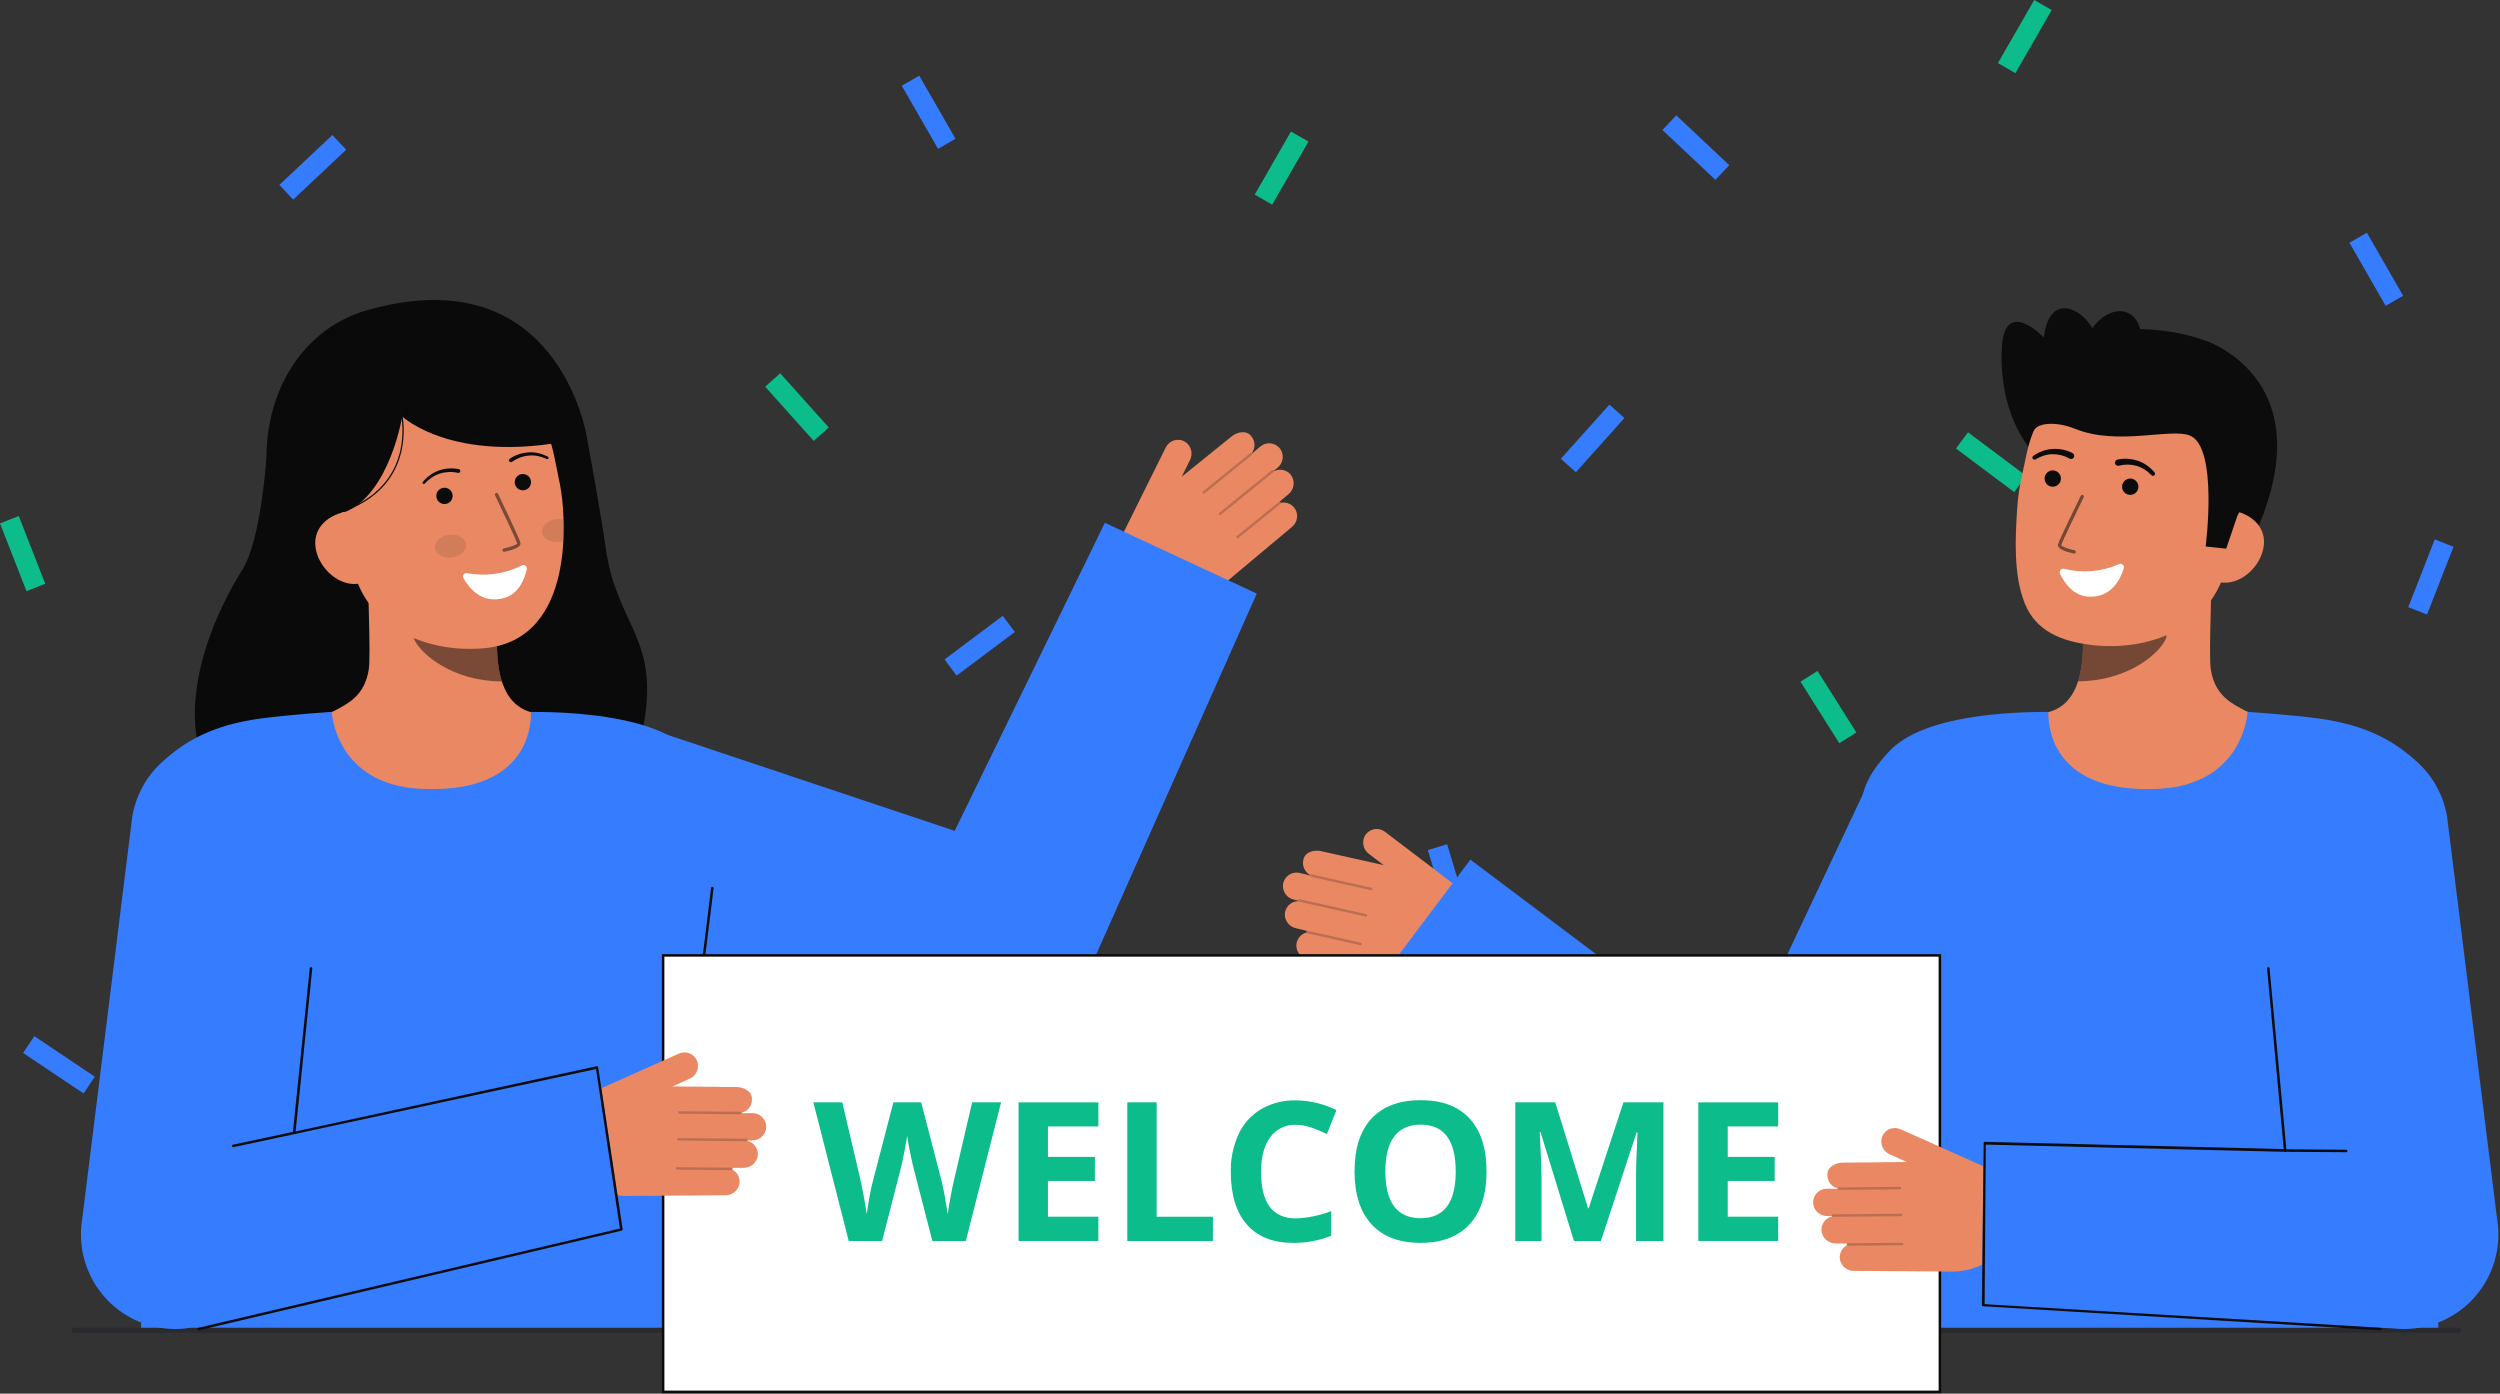 <svg width="992" height="553" viewBox="0 0 992 553" fill="none" xmlns="http://www.w3.org/2000/svg">
<rect x="0" y="0" width="992" height="553" fill="#333333" stroke="none"/>
<g clip-path="url(#clip0_1_1057)">
<path d="M966.101 214.045L955.592 240.933L963.043 243.845L973.552 216.957L966.101 214.045Z" fill="#367CFF"/>
<path d="M309.591 148.112L303.632 153.449L322.892 174.954L328.851 169.617L309.591 148.112Z" fill="#0CBC8B"/>
<path d="M397.892 244.364L374.786 261.672L379.583 268.075L402.689 250.768L397.892 244.364Z" fill="#367CFF"/>
<path d="M665.134 45.757L659.652 51.583L680.677 71.368L686.159 65.541L665.134 45.757Z" fill="#367CFF"/>
<path d="M512.257 52.19L497.868 77.219L504.804 81.206L519.193 56.178L512.257 52.19Z" fill="#0CBC8B"/>
<path d="M721.197 266.228L714.432 270.497L729.838 294.911L736.604 290.642L721.197 266.228Z" fill="#0CBC8B"/>
<path d="M407.485 385.113L400.328 388.689L413.23 414.514L420.387 410.939L407.485 385.113Z" fill="#0CBC8B"/>
<path d="M302.781 317.162L294.491 344.815L302.153 347.112L310.443 319.459L302.781 317.162Z" fill="#367CFF"/>
<path d="M803.579 403.332L779.603 419.411L784.058 426.055L808.035 409.976L803.579 403.332Z" fill="#367CFF"/>
<path d="M807.171 0.002L792.783 25.03L799.718 29.017L814.106 3.989L807.171 0.002Z" fill="#0CBC8B"/>
<path d="M7.45 204.76L-0.001 207.672L10.509 234.561L17.96 231.648L7.45 204.76Z" fill="#0CBC8B"/>
<path d="M780.918 171.543L776.121 177.946L799.227 195.254L804.023 188.85L780.918 171.543Z" fill="#0CBC8B"/>
<path d="M131.88 53.586L110.855 73.371L116.337 79.197L137.362 59.412L131.88 53.586Z" fill="#367CFF"/>
<path d="M364.755 30.026L357.819 34.013L372.208 59.042L379.144 55.055L364.755 30.026Z" fill="#367CFF"/>
<path d="M81.867 344.275L66.461 368.689L73.226 372.959L88.633 348.545L81.867 344.275Z" fill="#0CBC8B"/>
<path d="M13.627 411.154L9.17 417.802L33.161 433.882L37.617 427.234L13.627 411.154Z" fill="#367CFF"/>
<path d="M939.182 92.334L932.246 96.321L946.634 121.349L953.57 117.362L939.182 92.334Z" fill="#367CFF"/>
<path d="M638.608 160.541L619.348 182.046L625.307 187.384L644.567 165.879L638.608 160.541Z" fill="#367CFF"/>
<path d="M469.526 402.939L456.624 428.764L463.78 432.34L476.682 406.514L469.526 402.939Z" fill="#0CBC8B"/>
<path d="M574.233 334.989L566.571 337.286L574.861 364.939L582.523 362.642L574.233 334.989Z" fill="#367CFF"/>
<path d="M576.813 350.77L549.546 330.043C548.947 329.588 548.259 329.262 547.527 329.087C546.795 328.912 546.035 328.892 545.295 329.027C544.554 329.161 543.85 329.449 543.227 329.871C542.604 330.293 542.075 330.84 541.675 331.477C540.973 332.677 540.741 334.094 541.025 335.455C541.309 336.816 542.087 338.023 543.21 338.842L549.057 343.286L524.257 337.75C521.511 337.086 517.715 338.029 517.174 341.159C516.887 342.35 517.012 343.603 517.529 344.714C518.046 345.824 518.923 346.727 520.019 347.275C520.006 347.299 519.996 347.325 519.989 347.351C519.988 347.372 519.988 347.392 519.989 347.413L515.753 346.39C514.968 346.201 514.151 346.189 513.362 346.356C512.572 346.522 511.829 346.863 511.188 347.353C510.547 347.843 510.023 348.47 509.654 349.189C509.286 349.907 509.083 350.698 509.059 351.505C509.047 352.776 509.472 354.013 510.263 355.008C511.054 356.003 512.162 356.697 513.403 356.973L515.203 357.408C515.215 357.466 515.237 357.521 515.267 357.572C513.981 357.561 512.733 358.007 511.746 358.832C510.759 359.656 510.097 360.805 509.879 362.072C509.681 363.466 510.016 364.883 510.816 366.041C511.617 367.198 512.825 368.012 514.199 368.318L518.677 369.4C518.603 369.429 518.538 369.476 518.485 369.536C518.433 369.596 518.396 369.667 518.377 369.744C518.359 369.837 518.368 369.933 518.404 370.021C517.256 370.329 516.24 371.005 515.514 371.946C514.788 372.887 514.391 374.041 514.384 375.23C514.402 376.479 514.842 377.684 515.631 378.652C516.42 379.62 517.513 380.293 518.732 380.563L556.506 389.689C561.791 390.965 567.336 390.634 572.431 388.738C577.527 386.843 581.94 383.469 585.106 379.05C587.836 375.239 588.971 370.514 588.272 365.879C587.573 361.243 585.094 357.063 581.362 354.227L576.813 350.77Z" fill="#E98862"/>
<g opacity="0.2">
<path d="M544.54 352.877C544.508 353.004 544.428 353.113 544.317 353.182C544.206 353.25 544.072 353.273 543.945 353.244L520.365 347.944C520.301 347.93 520.24 347.903 520.187 347.865C520.133 347.827 520.087 347.779 520.052 347.723C520.017 347.668 519.993 347.606 519.982 347.541C519.971 347.476 519.973 347.41 519.987 347.346C520.001 347.282 520.028 347.221 520.066 347.168C520.104 347.114 520.152 347.068 520.208 347.033C520.263 346.998 520.325 346.974 520.39 346.963C520.455 346.952 520.521 346.954 520.585 346.968L544.164 352.268C544.228 352.282 544.289 352.309 544.343 352.347C544.397 352.385 544.443 352.434 544.478 352.489C544.513 352.545 544.537 352.607 544.548 352.672C544.559 352.737 544.557 352.804 544.542 352.868L544.54 352.877Z" fill="#0C0C0C"/>
</g>
<g opacity="0.2">
<path d="M542.491 363.341C542.46 363.469 542.379 363.579 542.266 363.648C542.154 363.717 542.019 363.738 541.891 363.708L515.576 357.798C515.512 357.784 515.451 357.757 515.397 357.719C515.343 357.681 515.297 357.632 515.262 357.577C515.227 357.521 515.203 357.459 515.192 357.394C515.181 357.329 515.183 357.262 515.198 357.198C515.231 357.071 515.312 356.96 515.423 356.89C515.535 356.82 515.669 356.795 515.798 356.82L542.113 362.73C542.177 362.744 542.238 362.771 542.292 362.809C542.346 362.847 542.392 362.896 542.427 362.951C542.462 363.007 542.486 363.069 542.497 363.134C542.508 363.199 542.506 363.266 542.491 363.33V363.341Z" fill="#0C0C0C"/>
</g>
<g opacity="0.2">
<path d="M540.338 374.687C540.306 374.814 540.226 374.923 540.115 374.992C540.004 375.06 539.87 375.083 539.743 375.054L518.752 370.34C518.623 370.311 518.51 370.232 518.439 370.12C518.368 370.008 518.344 369.872 518.373 369.742C518.402 369.613 518.482 369.5 518.594 369.429C518.706 369.359 518.842 369.335 518.971 369.364L539.962 374.078C540.026 374.092 540.087 374.119 540.141 374.157C540.195 374.195 540.241 374.243 540.276 374.299C540.312 374.355 540.335 374.417 540.347 374.482C540.358 374.547 540.356 374.614 540.341 374.678L540.338 374.687Z" fill="#0C0C0C"/>
</g>
<path d="M447.36 208.206L462.584 177.525C462.918 176.851 463.39 176.254 463.968 175.772C464.545 175.29 465.217 174.933 465.941 174.725C466.664 174.517 467.422 174.462 468.168 174.563C468.914 174.664 469.63 174.92 470.272 175.313C471.435 176.075 472.273 177.242 472.624 178.588C472.975 179.933 472.814 181.361 472.172 182.594L468.907 189.173L488.666 173.2C490.832 171.385 494.651 170.544 496.526 173.108C497.312 174.048 497.756 175.226 497.787 176.45C497.817 177.675 497.432 178.874 496.693 179.851C496.715 179.867 496.736 179.886 496.754 179.906C496.765 179.924 496.775 179.942 496.783 179.961L500.124 177.161C500.743 176.643 501.47 176.27 502.251 176.068C503.033 175.867 503.849 175.842 504.642 175.996C505.434 176.151 506.182 176.48 506.831 176.959C507.48 177.439 508.013 178.058 508.393 178.77C508.968 179.904 509.137 181.2 508.87 182.443C508.604 183.686 507.919 184.8 506.93 185.599L505.508 186.79C505.524 186.847 505.529 186.906 505.523 186.965C506.67 186.383 507.986 186.229 509.237 186.529C510.487 186.828 511.591 187.563 512.349 188.602C513.145 189.763 513.474 191.182 513.27 192.575C513.066 193.968 512.345 195.233 511.249 196.117L507.718 199.074C507.797 199.067 507.877 199.079 507.951 199.11C508.025 199.14 508.09 199.187 508.142 199.248C508.199 199.324 508.234 199.414 508.242 199.509C509.407 199.274 510.618 199.429 511.686 199.95C512.755 200.47 513.623 201.328 514.157 202.39C514.695 203.517 514.837 204.792 514.56 206.01C514.283 207.228 513.603 208.316 512.63 209.099L482.84 234.053C478.673 237.544 473.558 239.711 468.151 240.276C462.744 240.841 457.291 239.778 452.492 237.224C448.355 235.022 445.239 231.294 443.806 226.831C442.374 222.368 442.737 217.523 444.82 213.324L447.36 208.206Z" fill="#E98862"/>
<g opacity="0.2">
<path d="M477.211 195.758C477.296 195.859 477.417 195.922 477.548 195.934C477.679 195.946 477.809 195.906 477.911 195.823L496.685 180.605C496.788 180.521 496.854 180.4 496.867 180.268C496.881 180.137 496.842 180.005 496.759 179.901C496.675 179.798 496.554 179.733 496.422 179.719C496.29 179.705 496.158 179.744 496.055 179.828L477.281 195.046C477.179 195.129 477.114 195.25 477.1 195.381C477.086 195.512 477.125 195.643 477.207 195.746L477.211 195.758Z" fill="#0C0C0C"/>
</g>
<g opacity="0.2">
<path d="M483.694 204.224C483.779 204.325 483.9 204.388 484.031 204.4C484.162 204.412 484.292 204.372 484.394 204.288L505.346 187.305C505.448 187.221 505.513 187.101 505.527 186.97C505.54 186.839 505.502 186.708 505.419 186.605C505.333 186.507 505.213 186.444 505.084 186.43C504.954 186.417 504.823 186.453 504.719 186.531L483.76 203.511C483.658 203.594 483.593 203.715 483.579 203.846C483.565 203.977 483.604 204.108 483.686 204.211L483.694 204.224Z" fill="#0C0C0C"/>
</g>
<g opacity="0.2">
<path d="M490.663 213.432C490.748 213.533 490.869 213.596 491 213.608C491.131 213.62 491.261 213.58 491.363 213.497L508.076 199.95C508.179 199.866 508.245 199.745 508.258 199.613C508.272 199.482 508.233 199.35 508.149 199.246C508.066 199.143 507.945 199.078 507.813 199.064C507.681 199.05 507.549 199.089 507.446 199.173L490.729 212.72C490.627 212.803 490.562 212.924 490.548 213.055C490.534 213.186 490.573 213.317 490.655 213.42L490.663 213.432Z" fill="#0C0C0C"/>
</g>
<path d="M105.7 181.9C105.7 181.9 103.553 214.115 96.306 225.8C75.44 259.448 69.395 297.3 90.29 317.077C111.185 336.854 244.46 337.128 254.557 291.642C263.057 253.347 244.816 249.229 240.377 217.642C238.369 203.348 232.844 173.375 232.844 173.375" fill="#0A0A0A"/>
<path d="M220.064 284.973C219.834 284.943 217.281 327.304 168.07 323.611C134.002 321.058 121.855 284.911 121.075 284.911C124.748 284.13 130.933 282.995 132.564 282.124C137.929 279.242 144.564 276.242 146.296 265.824C147.296 259.824 145.601 229.102 146.122 223.024L198.416 234.7C197.685 247.531 192.571 277.275 210.496 282.539C213.478 283.412 216.691 284.213 220.064 284.973Z" fill="#E98862"/>
<path opacity="0.5" d="M199.149 270.385C198.33 267.745 197.802 265.024 197.576 262.269C197.001 255.983 197.116 249.653 197.918 243.392C187.29 241.957 177.277 237.57 169.018 230.729C168.047 234.315 162.706 249.985 164.185 253.393C166.978 259.836 180.111 270.385 199.149 270.385Z" fill="#0C0C0C"/>
<path d="M192.387 257.188C171.769 259.188 145.093 250.936 139.567 223.479L134.581 198.705C129.055 171.249 138.996 146.089 164.847 140.886C190.699 135.686 214.501 154.051 220.027 181.508L222.235 192.476C224.355 203.011 229.172 253.628 192.387 257.188Z" fill="#E98862"/>
<path opacity="0.1" d="M179.281 221.208C182.674 220.804 185.184 218.458 184.887 215.969C184.59 213.481 181.599 211.791 178.206 212.196C174.813 212.601 172.303 214.947 172.6 217.435C172.897 219.924 175.888 221.613 179.281 221.208Z" fill="#0C0C0C"/>
<path opacity="0.1" d="M215.133 211.259C215.433 213.744 218.428 215.431 221.821 215.031C222.407 214.961 222.985 214.83 223.544 214.64C223.702 211.677 223.711 208.827 223.625 206.188C222.683 205.952 221.704 205.895 220.741 206.019C217.348 206.419 214.839 208.764 215.133 211.259Z" fill="#0C0C0C"/>
<path opacity="0.5" d="M200.141 218.94C200.158 218.938 200.174 218.936 200.191 218.932C201.239 218.714 202.274 218.438 203.291 218.105C204.809 217.597 206.791 216.763 206.519 215.39C206.205 213.826 198.519 197.809 197.647 195.99C197.611 195.908 197.559 195.834 197.494 195.772C197.429 195.711 197.353 195.663 197.269 195.632C197.185 195.6 197.095 195.586 197.006 195.59C196.917 195.594 196.829 195.617 196.748 195.655C196.667 195.694 196.595 195.749 196.536 195.816C196.477 195.883 196.432 195.962 196.404 196.047C196.376 196.132 196.365 196.221 196.373 196.311C196.38 196.4 196.405 196.487 196.447 196.566C199.724 203.387 205.002 214.602 205.214 215.655C205.048 216.146 202.53 217.105 199.931 217.629C199.845 217.643 199.762 217.674 199.688 217.72C199.614 217.765 199.549 217.825 199.498 217.896C199.447 217.967 199.41 218.047 199.39 218.132C199.37 218.217 199.367 218.305 199.38 218.391C199.394 218.478 199.425 218.56 199.471 218.635C199.517 218.709 199.577 218.774 199.648 218.825C199.719 218.876 199.799 218.912 199.884 218.933C199.969 218.953 200.057 218.956 200.143 218.942L200.141 218.94Z" fill="#0C0C0C"/>
<path d="M113.954 207.6L137.13 203.073C154.637 195.752 159.604 165.241 159.604 165.241C159.604 165.241 181.21 185.818 232.848 173.375C232.848 173.375 221.631 101.289 145.383 123.175C120.798 130.23 103.383 155.29 105.973 188.482C107.788 211.736 113.954 207.6 113.954 207.6Z" fill="#0A0A0A"/>
<path d="M142.856 231.521C135 233.102 126.94 225.979 125.356 218.121C123.772 210.263 129.272 204.651 137.128 203.069L142.236 207.519L149.609 230.16L142.856 231.521Z" fill="#E98862"/>
<path d="M203.216 183.217C205.182 181.827 207.48 180.982 209.878 180.769C211.083 180.653 212.298 180.721 213.483 180.969C214.678 181.212 215.837 181.605 216.934 182.137L216.968 182.153C217.09 182.207 217.227 182.211 217.352 182.164C217.476 182.118 217.578 182.024 217.634 181.904C217.691 181.784 217.698 181.646 217.654 181.52C217.611 181.395 217.52 181.291 217.401 181.232C216.239 180.618 215.004 180.153 213.725 179.848C212.438 179.535 211.11 179.417 209.788 179.499C207.109 179.647 204.52 180.51 202.288 181.999C202.205 182.055 202.134 182.128 202.078 182.212C202.023 182.295 201.985 182.389 201.966 182.488C201.947 182.587 201.948 182.688 201.968 182.787C201.989 182.885 202.028 182.979 202.085 183.062C202.141 183.145 202.214 183.216 202.298 183.271C202.382 183.326 202.476 183.364 202.575 183.382C202.674 183.401 202.775 183.4 202.873 183.379C202.972 183.359 203.065 183.319 203.148 183.262L203.166 183.25L203.216 183.217Z" fill="#0C0C0C"/>
<path d="M182.045 186.143C179.413 185.619 176.689 185.812 174.157 186.7C172.905 187.131 171.726 187.748 170.657 188.529C169.593 189.3 168.63 190.203 167.791 191.215C167.706 191.316 167.664 191.445 167.673 191.576C167.681 191.708 167.74 191.83 167.838 191.919C167.935 192.008 168.063 192.055 168.194 192.052C168.326 192.048 168.451 191.994 168.543 191.9L168.57 191.872C169.379 190.96 170.3 190.154 171.31 189.472C172.31 188.79 173.407 188.263 174.564 187.909C176.861 187.187 179.308 187.087 181.656 187.619L181.714 187.634C181.911 187.682 182.119 187.649 182.292 187.544C182.465 187.438 182.589 187.268 182.637 187.071C182.685 186.874 182.652 186.666 182.547 186.493C182.441 186.32 182.271 186.196 182.074 186.148L182.045 186.143Z" fill="#0C0C0C"/>
<path d="M137.146 202.691C152.725 196.891 157.895 186.133 159.487 178.127C160.517 172.788 160.421 167.292 159.204 161.992L158.722 162.125C159.921 167.356 160.013 172.779 158.994 178.048C157.422 185.923 152.326 196.509 136.971 202.224L137.146 202.691Z" fill="#0C0C0C"/>
<path d="M260.143 290.012L408.07 339.459L364.639 358.764L438.4 207.444L498.683 235.538L430.246 389.338C426.785 397.116 420.641 403.388 412.936 407.009C405.232 410.631 396.482 411.359 388.285 409.061L386.814 408.644L236.648 366.484L260.143 290.012Z" fill="#367CFF"/>
<path d="M167.152 313.021C133.06 311.414 131.625 282.478 131.625 282.478C131.625 282.478 114.733 283.57 103.504 285.089C85.12 287.576 72.992 293.81 63.34 303.461C54.362 312.44 48.896 322.154 54.68 384.172C58.868 429.078 55.921 527.851 55.921 527.851H263.671C263.671 527.851 278.178 385.151 279.898 364.94C283.18 326.351 292.453 317.832 273.665 297.954C260.04 283.538 224.865 282.478 210.707 282.48C210.476 282.48 213.58 315.21 167.152 313.021Z" fill="#367CFF"/>
<path d="M207.052 224.352C200.353 227.758 192.71 228.835 185.331 227.413C185.076 227.365 184.812 227.391 184.57 227.487C184.329 227.584 184.12 227.747 183.968 227.958C183.816 228.168 183.727 228.418 183.711 228.678C183.696 228.937 183.754 229.196 183.88 229.423C186.08 233.299 191.298 239.923 200.25 237.223C206.03 235.479 208.215 229.533 209.025 225.854C209.08 225.6 209.062 225.335 208.972 225.09C208.882 224.846 208.724 224.632 208.517 224.475C208.31 224.317 208.062 224.221 207.802 224.2C207.543 224.178 207.283 224.231 207.052 224.352Z" fill="white"/>
<path d="M207.471 194.56C209.259 194.56 210.708 193.111 210.708 191.323C210.708 189.535 209.259 188.086 207.471 188.086C205.683 188.086 204.234 189.535 204.234 191.323C204.234 193.111 205.683 194.56 207.471 194.56Z" fill="#0C0C0C"/>
<path d="M176.367 200.005C178.155 200.005 179.604 198.556 179.604 196.768C179.604 194.98 178.155 193.531 176.367 193.531C174.579 193.531 173.13 194.98 173.13 196.768C173.13 198.556 174.579 200.005 176.367 200.005Z" fill="#0C0C0C"/>
<path d="M279.436 379C279.415 379.001 279.394 379.001 279.373 379C279.242 378.984 279.122 378.916 279.041 378.811C278.96 378.707 278.923 378.574 278.939 378.443L282.156 352.365C282.163 352.299 282.183 352.236 282.215 352.178C282.247 352.121 282.29 352.07 282.342 352.03C282.394 351.989 282.454 351.959 282.518 351.942C282.581 351.926 282.648 351.922 282.713 351.931C282.778 351.939 282.841 351.96 282.898 351.992C282.956 352.025 283.006 352.068 283.046 352.12C283.087 352.172 283.116 352.231 283.134 352.294C283.151 352.358 283.156 352.424 283.148 352.489L279.931 378.566C279.915 378.686 279.856 378.796 279.765 378.876C279.674 378.956 279.557 379 279.436 379Z" fill="#0C0C0C"/>
<path d="M805.3 177.778C805.3 177.778 792.908 163.861 794.345 137.798C795.458 117.618 811.024 133.938 811.024 133.938C811.024 133.938 811.967 119.415 821.991 122.873C832.015 126.331 834.83 142.345 834.83 142.345" fill="#0C0C0C"/>
<path d="M874.946 135.149C874.946 135.149 925 150.828 892.696 216.449L888.11 215.849L878.8 214.634" fill="#0C0C0C"/>
<path d="M803.741 284.867C803.971 284.837 806.515 327.057 855.563 323.377C889.518 320.833 901.625 284.808 902.403 284.808C898.742 284.029 892.577 282.898 890.951 282.03C885.604 279.157 878.989 276.168 877.265 265.785C876.272 259.8 877.957 229.185 877.439 223.129L825.317 234.762C826.046 247.55 831.143 277.196 813.277 282.443C810.305 283.311 807.1 284.109 803.741 284.867Z" fill="#E98862"/>
<path opacity="0.52" d="M824.587 270.328C825.403 267.697 825.929 264.984 826.154 262.238C826.728 255.973 826.614 249.663 825.814 243.423C836.408 241.993 846.388 237.621 854.621 230.803C855.588 234.377 860.911 249.995 859.437 253.392C856.652 259.813 843.561 270.328 824.587 270.328Z" fill="#0C0C0C"/>
<path d="M830.837 256.03C851.363 258.241 878.037 250.31 883.844 223.006L889.081 198.369C894.881 171.069 885.25 145.882 859.541 140.417C833.833 134.952 809.912 153.002 804.108 180.306L801.789 191.213C801.058 194.972 800.585 198.776 800.371 202.599C799.732 212.699 798.8 228.064 803.461 239.512C807.86 250.32 817.723 254.617 830.837 256.03Z" fill="#E98862"/>
<path d="M814.532 193.128C816.32 193.128 817.769 191.679 817.769 189.891C817.769 188.103 816.32 186.654 814.532 186.654C812.744 186.654 811.295 188.103 811.295 189.891C811.295 191.679 812.744 193.128 814.532 193.128Z" fill="#0C0C0C"/>
<path d="M845.276 196.365C847.064 196.365 848.513 194.916 848.513 193.128C848.513 191.34 847.064 189.891 845.276 189.891C843.488 189.891 842.039 191.34 842.039 193.128C842.039 194.916 843.488 196.365 845.276 196.365Z" fill="#0C0C0C"/>
<path d="M880.478 230.985C888.291 232.646 896.401 225.634 898.062 217.821C899.723 210.008 894.305 204.354 886.493 202.693L881.354 207.072L873.761 229.557L880.478 230.985Z" fill="#E98862"/>
<path d="M875.2 216.846C875.2 216.846 880.276 177.585 869.007 172.852C861.507 169.7 840.322 177.014 823.419 170.161C816.025 167.161 808.348 167.611 806.882 171.094C806.301 172.473 805.631 150.859 820.794 137.579C832.866 127.005 864.932 129.732 878.385 136.67C915.635 155.879 887.773 204.721 887.773 204.721L883.349 217.721L875.2 216.846Z" fill="#0C0C0C"/>
<g opacity="0.52">
<path d="M822.953 219.655L822.902 219.647C820.383 219.118 816.217 217.947 816.61 216.066C816.939 214.505 824.749 198.547 825.64 196.733C825.717 196.577 825.852 196.458 826.016 196.401C826.181 196.345 826.361 196.356 826.517 196.433C826.673 196.51 826.792 196.645 826.849 196.809C826.905 196.974 826.894 197.154 826.817 197.31C823.352 204.376 818.117 215.274 817.893 216.335C818.048 216.835 820.563 217.816 823.17 218.363C823.334 218.4 823.477 218.498 823.571 218.637C823.665 218.776 823.701 218.946 823.674 219.112C823.646 219.277 823.556 219.426 823.421 219.527C823.287 219.628 823.12 219.674 822.953 219.655Z" fill="#0C0C0C"/>
</g>
<path d="M822.372 179.765C819.897 178.516 817.131 177.957 814.365 178.148C813.006 178.234 811.667 178.522 810.394 179.005C809.134 179.477 807.939 180.106 806.837 180.877C806.653 180.994 806.522 181.179 806.473 181.392C806.424 181.605 806.461 181.829 806.575 182.015C806.69 182.201 806.873 182.335 807.085 182.387C807.297 182.439 807.521 182.406 807.709 182.294L807.767 182.261C808.778 181.634 809.863 181.137 810.998 180.781C812.117 180.424 813.283 180.238 814.457 180.23C816.778 180.196 819.066 180.776 821.091 181.911L821.167 181.956C821.309 182.04 821.466 182.096 821.629 182.12C821.792 182.143 821.959 182.134 822.119 182.093C822.278 182.052 822.429 181.98 822.56 181.88C822.692 181.781 822.803 181.657 822.886 181.514C822.97 181.372 823.024 181.215 823.047 181.051C823.069 180.888 823.059 180.721 823.017 180.562C822.975 180.402 822.901 180.253 822.801 180.122C822.701 179.99 822.576 179.881 822.433 179.798L822.372 179.765Z" fill="#0C0C0C"/>
<path d="M840.881 184.768C843.129 184.191 845.49 184.218 847.725 184.847C848.857 185.157 849.936 185.636 850.925 186.268C851.93 186.904 852.851 187.664 853.667 188.529L853.712 188.574C853.866 188.723 854.072 188.808 854.287 188.809C854.502 188.81 854.708 188.729 854.864 188.581C855.02 188.433 855.113 188.231 855.124 188.017C855.134 187.802 855.062 187.592 854.921 187.43C854.054 186.402 853.061 185.487 851.965 184.707C850.858 183.914 849.638 183.291 848.347 182.859C845.724 181.963 842.907 181.79 840.194 182.359C840.033 182.394 839.881 182.46 839.746 182.554C839.612 182.648 839.496 182.767 839.408 182.906C839.228 183.185 839.167 183.524 839.238 183.848C839.309 184.172 839.505 184.455 839.785 184.634C840.064 184.814 840.403 184.875 840.727 184.804L840.791 184.788L840.881 184.768Z" fill="#0C0C0C"/>
<path d="M818.992 225.712C826.283 227.534 833.973 226.874 840.847 223.836C841.085 223.732 841.348 223.698 841.605 223.738C841.862 223.778 842.102 223.89 842.297 224.062C842.493 224.233 842.635 224.456 842.709 224.706C842.782 224.955 842.783 225.22 842.711 225.47C841.432 229.741 837.831 237.37 828.502 236.738C822.478 236.332 819.018 231.025 817.402 227.621C817.29 227.385 817.248 227.122 817.281 226.863C817.314 226.604 817.42 226.359 817.587 226.159C817.754 225.958 817.975 225.809 818.224 225.73C818.473 225.651 818.74 225.645 818.992 225.712Z" fill="white"/>
<path d="M847.923 143.173C851.407 134.995 849.727 126.447 844.171 124.08C838.615 121.713 831.287 126.424 827.803 134.601C824.319 142.779 825.999 151.328 831.555 153.694C837.111 156.061 844.439 151.351 847.923 143.173Z" fill="#0C0C0C"/>
<path d="M856.326 313.021C890.417 311.414 891.852 282.478 891.852 282.478C891.852 282.478 908.744 283.57 919.974 285.089C938.358 287.576 950.486 293.81 960.137 303.461C969.116 312.44 974.581 322.154 968.797 384.172C964.609 429.078 967.557 527.851 967.557 527.851H759.807C759.807 527.851 745.3 385.155 743.58 364.94C740.297 326.351 731.025 317.832 749.812 297.954C763.437 283.538 798.612 282.478 812.771 282.48C813 282.48 809.9 315.21 856.326 313.021Z" fill="#367CFF"/>
<path d="M743.089 306.891L689.376 420.763L583.451 341.107L541.379 397.053L681.64 502.529C682.895 503.462 684.206 504.317 685.566 505.089C689.574 507.334 693.984 508.768 698.546 509.309C703.108 509.85 707.732 509.487 712.153 508.241C716.575 506.995 720.708 504.89 724.316 502.046C727.924 499.203 730.937 495.677 733.182 491.669L733.79 490.586L815.737 344.317L743.089 306.891Z" fill="#367CFF"/>
<path d="M975.528 528.851H29.445C29.18 528.851 28.925 528.746 28.738 528.558C28.55 528.371 28.445 528.116 28.445 527.851C28.445 527.586 28.55 527.331 28.738 527.144C28.925 526.956 29.18 526.851 29.445 526.851H975.528C975.793 526.851 976.048 526.956 976.235 527.144C976.423 527.331 976.528 527.586 976.528 527.851C976.528 528.116 976.423 528.371 976.235 528.558C976.048 528.746 975.793 528.851 975.528 528.851Z" fill="#292A2E"/>
<path d="M769.748 379.11H263.129V552.281H769.748V379.11Z" fill="white"/>
<path d="M770.247 552.782H262.629V378.61H770.247V552.782ZM263.629 551.782H769.247V379.61H263.629V551.782Z" fill="#0C0C0C"/>
<path d="M238.113 432.034L269.386 418.067C270.073 417.76 270.817 417.6 271.569 417.596C272.322 417.593 273.067 417.746 273.757 418.046C274.447 418.346 275.068 418.786 275.578 419.339C276.089 419.892 276.479 420.545 276.723 421.257C277.133 422.585 277.036 424.018 276.45 425.278C275.864 426.539 274.83 427.536 273.55 428.078L266.844 431.078L292.255 431.34C295.081 431.319 298.561 433.102 298.375 436.273C298.383 437.498 297.976 438.69 297.22 439.654C296.463 440.617 295.403 441.296 294.211 441.58C294.218 441.606 294.222 441.634 294.223 441.661C294.22 441.682 294.216 441.702 294.21 441.722L298.568 441.691C299.375 441.686 300.172 441.861 300.902 442.203C301.633 442.544 302.278 443.045 302.791 443.668C303.303 444.29 303.671 445.019 303.866 445.802C304.061 446.584 304.08 447.4 303.92 448.191C303.642 449.432 302.947 450.539 301.95 451.328C300.953 452.117 299.715 452.54 298.444 452.526L296.59 452.539C296.566 452.593 296.532 452.642 296.49 452.684C297.745 452.966 298.858 453.685 299.631 454.712C300.405 455.739 300.787 457.008 300.711 458.292C300.587 459.695 299.938 460.999 298.895 461.944C297.852 462.89 296.49 463.407 295.082 463.392L290.476 463.425C290.541 463.47 290.594 463.53 290.631 463.599C290.669 463.669 290.69 463.746 290.692 463.825C290.688 463.92 290.657 464.011 290.602 464.088C291.65 464.649 292.484 465.539 292.977 466.621C293.47 467.703 293.593 468.917 293.329 470.076C293.026 471.287 292.324 472.361 291.335 473.123C290.346 473.885 289.129 474.291 287.881 474.276L249.021 474.553C243.585 474.592 238.261 473.006 233.732 470C229.203 466.994 225.675 462.703 223.6 457.679C221.811 453.346 221.781 448.487 223.518 444.133C225.254 439.779 228.62 436.274 232.9 434.362L238.113 432.034Z" fill="#E98862"/>
<g opacity="0.2">
<path d="M269.057 441.441C269.059 441.572 269.112 441.698 269.206 441.79C269.299 441.882 269.426 441.934 269.557 441.934L293.723 442.151C293.856 442.152 293.983 442.101 294.078 442.008C294.172 441.915 294.226 441.788 294.228 441.655C294.229 441.523 294.177 441.395 294.084 441.301C293.991 441.206 293.865 441.152 293.732 441.151L269.566 440.933C269.433 440.933 269.306 440.986 269.212 441.079C269.119 441.173 269.066 441.3 269.066 441.433L269.057 441.441Z" fill="#0C0C0C"/>
</g>
<g opacity="0.2">
<path d="M268.667 452.1C268.669 452.231 268.722 452.357 268.816 452.449C268.909 452.541 269.036 452.593 269.167 452.593L296.136 452.836C296.269 452.836 296.396 452.783 296.49 452.69C296.583 452.596 296.636 452.469 296.636 452.336C296.632 452.205 296.577 452.08 296.485 451.987C296.392 451.895 296.267 451.84 296.136 451.836L269.167 451.593C269.101 451.592 269.035 451.605 268.974 451.63C268.913 451.654 268.857 451.691 268.81 451.738C268.763 451.784 268.726 451.839 268.701 451.9C268.675 451.961 268.662 452.027 268.662 452.093L268.667 452.1Z" fill="#0C0C0C"/>
</g>
<g opacity="0.2">
<path d="M268.178 463.634C268.18 463.765 268.233 463.891 268.327 463.983C268.42 464.075 268.547 464.127 268.678 464.127L290.191 464.321C290.324 464.322 290.451 464.271 290.546 464.178C290.64 464.085 290.694 463.958 290.695 463.826C290.697 463.693 290.645 463.565 290.552 463.471C290.459 463.376 290.333 463.322 290.2 463.321L268.687 463.127C268.554 463.127 268.427 463.18 268.333 463.273C268.24 463.367 268.187 463.494 268.187 463.627L268.178 463.634Z" fill="#0C0C0C"/>
</g>
<path d="M247.064 487.717L73.677 527.132C67.917 527.759 62.09 527.043 56.654 525.039C51.217 523.036 46.318 519.8 42.342 515.586C38.366 511.371 35.421 506.292 33.737 500.748C32.054 495.204 31.678 489.346 32.639 483.632L52.481 324.032C54.131 314.224 59.61 305.474 67.712 299.705C75.814 293.937 85.876 291.623 95.683 293.274C105.491 294.924 114.242 300.402 120.01 308.504C125.779 316.607 128.092 326.668 126.442 336.476L116.887 450.711L237.351 423.449L247.064 487.717Z" fill="#367CFF"/>
<path d="M92.51 455.2C92.384 455.199 92.264 455.151 92.172 455.065C92.081 454.979 92.025 454.862 92.016 454.737C92.006 454.611 92.044 454.487 92.123 454.389C92.201 454.291 92.313 454.225 92.437 454.206L116.598 449.047C116.663 449.036 116.729 449.039 116.793 449.054C116.857 449.07 116.918 449.098 116.971 449.137C117.024 449.176 117.068 449.226 117.102 449.282C117.135 449.339 117.157 449.402 117.166 449.467C117.185 449.598 117.152 449.731 117.073 449.838C116.995 449.944 116.877 450.015 116.746 450.035L92.585 455.194C92.56 455.198 92.535 455.2 92.51 455.2Z" fill="#0C0C0C"/>
<path d="M78.879 527.851C78.746 527.86 78.616 527.815 78.516 527.728C78.416 527.64 78.355 527.516 78.347 527.383C78.338 527.251 78.382 527.12 78.47 527.02C78.558 526.921 78.681 526.86 78.814 526.851L245.976 487.48L236.504 424.18L116.759 450.03C116.682 450.04 116.603 450.031 116.529 450.006C116.456 449.98 116.389 449.938 116.334 449.882C116.279 449.826 116.239 449.757 116.216 449.682C116.192 449.608 116.187 449.528 116.2 449.451L122.917 384.181C122.927 384.116 122.95 384.053 122.985 383.997C123.019 383.941 123.065 383.893 123.118 383.854C123.172 383.816 123.233 383.789 123.297 383.775C123.362 383.76 123.428 383.759 123.493 383.771C123.624 383.793 123.74 383.866 123.817 383.974C123.894 384.082 123.925 384.216 123.903 384.347L117.303 448.947L236.737 423.077C236.801 423.059 236.868 423.055 236.935 423.063C237.001 423.072 237.064 423.093 237.122 423.127C237.179 423.161 237.23 423.206 237.27 423.259C237.31 423.313 237.339 423.373 237.355 423.438L247.068 487.711C247.099 487.837 247.079 487.971 247.013 488.083C246.947 488.195 246.84 488.276 246.715 488.311L78.944 527.847C78.922 527.85 78.901 527.851 78.879 527.851Z" fill="#0C0C0C"/>
<path d="M785.364 462.034L754.091 448.067C753.404 447.76 752.66 447.6 751.908 447.596C751.155 447.593 750.41 447.746 749.72 448.046C749.03 448.346 748.41 448.786 747.9 449.339C747.389 449.892 746.999 450.545 746.755 451.257C746.344 452.585 746.442 454.018 747.028 455.279C747.614 456.539 748.648 457.537 749.928 458.078L756.634 461.078L731.222 461.34C728.397 461.319 724.916 463.102 725.103 466.273C725.095 467.498 725.502 468.69 726.258 469.654C727.014 470.618 728.075 471.297 729.267 471.58C729.26 471.606 729.255 471.634 729.254 471.661C729.257 471.682 729.261 471.702 729.267 471.722L724.91 471.691C724.103 471.686 723.306 471.86 722.575 472.202C721.845 472.544 721.199 473.045 720.687 473.667C720.174 474.29 719.806 475.019 719.611 475.802C719.416 476.584 719.397 477.4 719.557 478.191C719.835 479.431 720.531 480.539 721.528 481.328C722.524 482.117 723.762 482.54 725.033 482.526L726.888 482.539C726.913 482.593 726.947 482.642 726.988 482.684C725.733 482.966 724.62 483.685 723.847 484.712C723.073 485.739 722.691 487.008 722.767 488.292C722.891 489.695 723.54 490.999 724.584 491.944C725.627 492.89 726.989 493.407 728.397 493.392L733.003 493.425C732.938 493.47 732.884 493.53 732.847 493.599C732.809 493.669 732.789 493.746 732.787 493.825C732.79 493.92 732.821 494.011 732.876 494.088C731.828 494.649 730.994 495.54 730.501 496.621C730.008 497.703 729.885 498.917 730.149 500.076C730.452 501.287 731.154 502.361 732.143 503.123C733.132 503.886 734.35 504.292 735.598 504.276L774.458 504.553C779.894 504.592 785.218 503.006 789.747 499.999C794.277 496.992 797.805 492.701 799.879 487.676C801.668 483.343 801.698 478.484 799.961 474.13C798.225 469.776 794.859 466.271 790.579 464.359L785.364 462.034Z" fill="#E98862"/>
<g opacity="0.2">
<path d="M754.42 471.441C754.418 471.572 754.365 471.698 754.271 471.79C754.178 471.882 754.051 471.934 753.92 471.934L729.754 472.151C729.688 472.152 729.623 472.139 729.562 472.115C729.501 472.09 729.446 472.054 729.399 472.008C729.352 471.962 729.315 471.907 729.289 471.847C729.264 471.786 729.25 471.721 729.25 471.656C729.249 471.59 729.261 471.525 729.286 471.464C729.31 471.403 729.347 471.348 729.393 471.301C729.439 471.254 729.494 471.216 729.554 471.191C729.614 471.165 729.679 471.152 729.745 471.151L753.911 470.933C754.044 470.933 754.171 470.986 754.265 471.079C754.358 471.173 754.411 471.3 754.411 471.433L754.42 471.441Z" fill="#0C0C0C"/>
</g>
<g opacity="0.2">
<path d="M754.81 482.1C754.808 482.231 754.755 482.355 754.663 482.447C754.57 482.539 754.446 482.592 754.315 482.593L727.345 482.836C727.212 482.836 727.085 482.783 726.991 482.69C726.898 482.596 726.845 482.469 726.845 482.336C726.849 482.205 726.903 482.08 726.996 481.987C727.089 481.894 727.214 481.84 727.345 481.836L754.314 481.593C754.447 481.593 754.574 481.646 754.668 481.739C754.761 481.833 754.814 481.96 754.814 482.093L754.81 482.1Z" fill="#0C0C0C"/>
</g>
<g opacity="0.2">
<path d="M755.3 493.634C755.298 493.765 755.245 493.891 755.151 493.983C755.058 494.075 754.931 494.127 754.8 494.127L733.287 494.321C733.221 494.322 733.156 494.309 733.095 494.285C733.034 494.26 732.979 494.224 732.932 494.178C732.885 494.132 732.848 494.077 732.822 494.017C732.797 493.956 732.783 493.891 732.782 493.826C732.782 493.76 732.794 493.695 732.819 493.634C732.843 493.573 732.88 493.518 732.926 493.471C732.972 493.424 733.027 493.386 733.087 493.361C733.147 493.335 733.212 493.322 733.278 493.321L754.791 493.127C754.924 493.127 755.051 493.18 755.145 493.273C755.238 493.367 755.291 493.494 755.291 493.627L755.3 493.634Z" fill="#0C0C0C"/>
</g>
<path d="M786.413 517.717L949.8 527.132C955.56 527.759 961.387 527.043 966.824 525.039C972.26 523.036 977.159 519.8 981.135 515.586C985.111 511.371 988.056 506.292 989.74 500.748C991.423 495.204 991.799 489.346 990.838 483.632L971 324.027C970.183 319.171 968.417 314.523 965.804 310.349C963.191 306.175 959.781 302.556 955.769 299.7C951.757 296.844 947.222 294.806 942.423 293.702C937.624 292.599 932.654 292.451 927.797 293.268C922.941 294.086 918.293 295.851 914.119 298.465C909.945 301.078 906.327 304.488 903.471 308.499C900.615 312.511 898.576 317.046 897.473 321.846C896.369 326.645 896.222 331.615 897.039 336.471L906.594 457.706L787.13 453.444L786.413 517.717Z" fill="#367CFF"/>
<path d="M930.967 457.2C931.093 457.199 931.213 457.151 931.305 457.065C931.397 456.98 931.453 456.862 931.462 456.737C931.472 456.612 931.434 456.488 931.356 456.389C931.277 456.291 931.165 456.225 931.041 456.206L906.88 456.047C906.815 456.036 906.748 456.039 906.684 456.054C906.62 456.07 906.56 456.098 906.507 456.137C906.454 456.176 906.409 456.226 906.376 456.282C906.342 456.339 906.32 456.402 906.311 456.467C906.291 456.598 906.325 456.732 906.404 456.838C906.483 456.945 906.601 457.015 906.732 457.035L930.893 457.194C930.917 457.198 930.942 457.2 930.967 457.2Z" fill="#0C0C0C"/>
<path d="M944.6 527.851C944.733 527.86 944.863 527.815 944.963 527.727C945.063 527.639 945.124 527.516 945.132 527.383C945.141 527.25 945.096 527.12 945.008 527.02C944.92 526.92 944.797 526.86 944.664 526.851L787.5 517.484L787.971 454.184L906.716 457.034C906.793 457.044 906.872 457.035 906.946 457.01C907.02 456.984 907.086 456.942 907.141 456.886C907.196 456.83 907.236 456.761 907.259 456.687C907.283 456.612 907.288 456.532 907.275 456.455L900.559 384.185C900.549 384.12 900.526 384.058 900.491 384.001C900.457 383.945 900.411 383.897 900.357 383.859C900.304 383.821 900.243 383.793 900.179 383.779C900.114 383.765 900.048 383.763 899.983 383.775C899.918 383.786 899.856 383.809 899.8 383.844C899.745 383.879 899.696 383.924 899.658 383.978C899.62 384.031 899.593 384.092 899.578 384.156C899.563 384.22 899.561 384.286 899.572 384.351L906.177 455.951L787.743 453.081C787.679 453.063 787.612 453.059 787.545 453.067C787.479 453.076 787.416 453.097 787.358 453.131C787.301 453.165 787.25 453.21 787.21 453.263C787.17 453.317 787.141 453.377 787.125 453.442L786.411 517.715C786.38 517.841 786.4 517.975 786.466 518.087C786.532 518.199 786.639 518.28 786.764 518.315L944.531 527.841C944.554 527.846 944.577 527.849 944.6 527.851Z" fill="#0C0C0C"/>
<path d="M383.238 492.416H369.958L362.509 463.522C362.233 462.494 361.763 460.369 361.099 457.146C360.435 453.923 360.052 451.76 359.951 450.656C359.801 452.01 359.425 454.186 358.822 457.183C358.219 460.18 357.756 462.319 357.431 463.598L350.019 492.416H336.777L322.743 437.416H334.218L341.253 467.438C342.482 472.981 343.373 477.784 343.924 481.847C344.074 480.417 344.419 478.204 344.959 475.207C345.499 472.21 346.007 469.884 346.483 468.228L354.496 437.416H365.519L373.532 468.228C373.883 469.608 374.322 471.715 374.849 474.548C375.376 477.381 375.776 479.815 376.049 481.848C376.3 479.892 376.7 477.453 377.249 474.53C377.798 471.607 378.298 469.244 378.749 467.439L385.749 437.417H397.224L383.238 492.416Z" fill="#0CBC8B"/>
<path d="M435.833 492.416H404.155V437.416H435.833V446.972H415.819V459.048H434.442V468.6H415.819V482.784H435.833V492.416Z" fill="#0CBC8B"/>
<path d="M447.307 492.416V437.416H458.97V482.788H481.279V492.419L447.307 492.416Z" fill="#0CBC8B"/>
<path d="M514.2 446.329C512.222 446.239 510.253 446.644 508.472 447.508C506.691 448.372 505.154 449.667 504 451.276C501.592 454.575 500.388 459.171 500.389 465.065C500.389 477.332 504.991 483.465 514.195 483.465C519.001 483.278 523.743 482.299 528.229 480.565V490.346C523.425 492.283 518.284 493.242 513.105 493.168C505.105 493.168 498.985 490.741 494.745 485.888C490.505 481.035 488.386 474.068 488.387 464.988C488.273 459.806 489.341 454.666 491.51 449.959C493.434 445.831 496.562 442.381 500.483 440.064C504.659 437.698 509.397 436.509 514.195 436.622C519.785 436.682 525.29 438.006 530.295 440.497L526.532 449.978C524.51 449.014 522.438 448.16 520.325 447.419C518.359 446.713 516.289 446.345 514.2 446.329Z" fill="#0CBC8B"/>
<path d="M589.855 464.839C589.855 473.943 587.598 480.941 583.083 485.832C578.568 490.723 572.097 493.169 563.67 493.168C555.243 493.168 548.773 490.723 544.258 485.832C539.743 480.941 537.486 473.919 537.486 464.764C537.486 455.609 539.75 448.617 544.277 443.79C548.804 438.963 555.294 436.548 563.745 436.547C572.197 436.547 578.662 438.98 583.14 443.847C587.618 448.714 589.856 455.711 589.855 464.839ZM549.713 464.839C549.713 470.984 550.88 475.611 553.213 478.721C555.546 481.831 559.032 483.386 563.671 483.386C572.977 483.386 577.63 477.204 577.629 464.839C577.629 452.449 573.001 446.254 563.746 446.254C559.107 446.254 555.607 447.815 553.246 450.938C550.885 454.061 549.708 458.694 549.713 464.839Z" fill="#0CBC8B"/>
<path d="M624.542 492.416L611.3 449.264H610.961C611.437 458.043 611.675 463.899 611.676 466.833V492.416H601.254V437.416H617.131L630.148 479.477H630.373L644.181 437.416H660.057V492.416H649.185V466.381C649.185 465.153 649.203 463.736 649.24 462.13C649.277 460.524 649.446 456.26 649.748 449.339H649.41L635.227 492.416H624.542Z" fill="#0CBC8B"/>
<path d="M705.579 492.416H673.9V437.416H705.577V446.972H685.565V459.048H704.188V468.6H685.565V482.784H705.579V492.416Z" fill="#0CBC8B"/>
</g>
<defs>
<clipPath id="clip0_1_1057">
<rect width="991.358" height="552.782" fill="white"/>
</clipPath>
</defs>
</svg>
